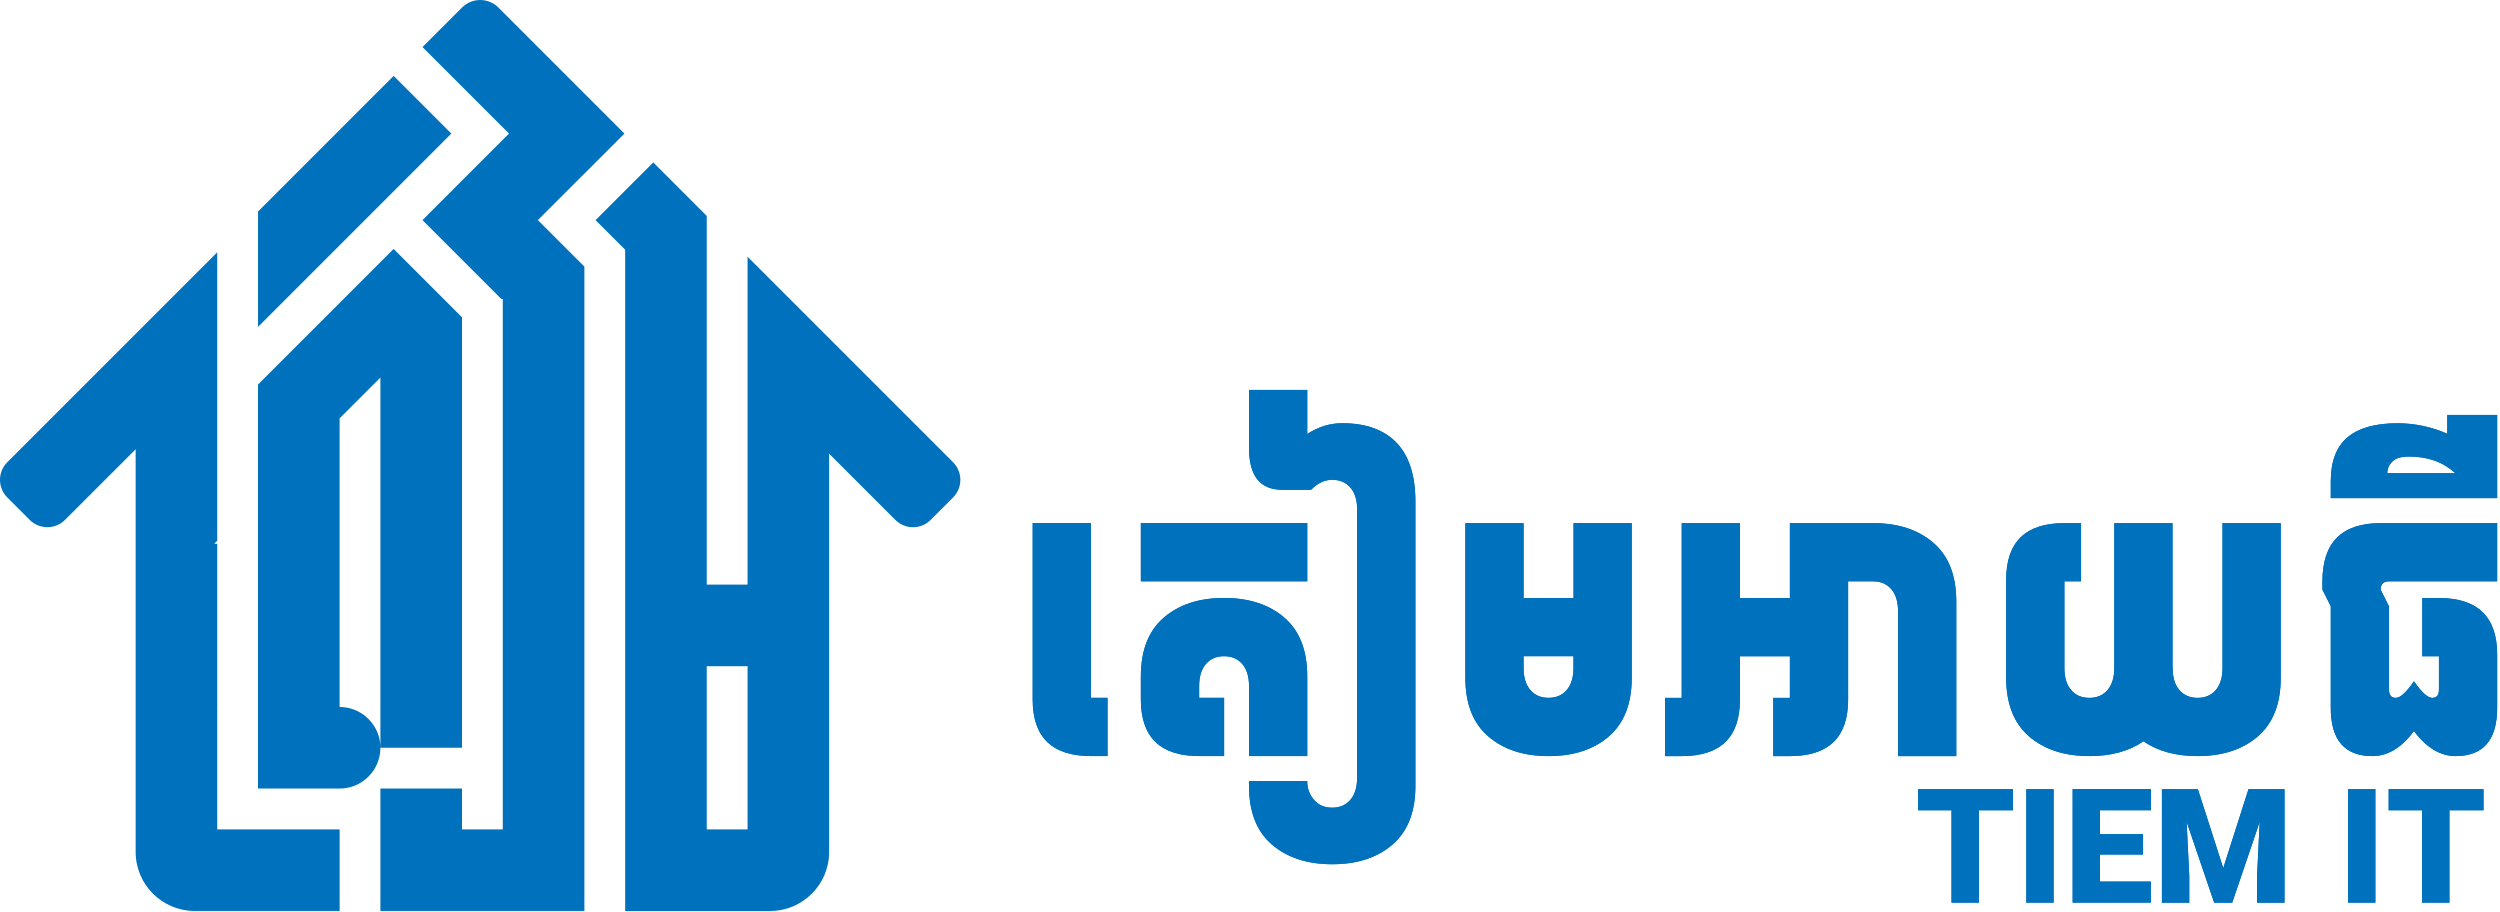 <svg width="795" height="290" viewBox="0 0 795 290" fill="none" xmlns="http://www.w3.org/2000/svg">
<g clip-path="url(#clip0_109_225)">
<path d="M346.91 221.91H352.2V240.43H346.91C334.56 240.43 328.39 234.45 328.39 222.49V166.34H346.91V221.91ZM362.79 184.86V166.34H415.71V184.86H362.79ZM381.31 240.43C368.96 240.43 362.79 234.43 362.79 222.44V215.08C362.79 206.82 365.22 200.61 370.07 196.42C374.92 192.24 381.32 190.15 389.25 190.15C397.18 190.15 403.58 192.24 408.43 196.42C413.28 200.6 415.71 206.82 415.71 215.08V240.43H397.19V218.2C397.19 215.17 396.48 212.82 395.05 211.16C393.62 209.5 391.69 208.67 389.26 208.67C386.83 208.67 384.89 209.5 383.47 211.16C382.04 212.82 381.33 215.16 381.33 218.2V221.91H389.27V240.43H381.33H381.31Z" fill="#0071BC"/>
<path d="M431.58 162.11C431.58 159.08 430.87 156.73 429.44 155.07C428.01 153.41 426.08 152.58 423.65 152.58C421.22 152.58 418.98 153.64 416.93 155.75H407.77C400.71 155.75 397.19 151.34 397.19 142.52V124H415.71V138.02C419.2 135.73 422.91 134.58 426.82 134.58C434.41 134.58 440.18 136.67 444.15 140.85C448.12 145.03 450.1 151.25 450.1 159.51V249.9C450.1 258.16 447.67 264.37 442.82 268.56C437.97 272.75 431.57 274.83 423.64 274.83C415.71 274.83 409.31 272.74 404.46 268.56C399.61 264.38 397.18 258.16 397.18 249.9V248.37H415.7C415.7 250.7 416.41 252.69 417.84 254.35C419.27 256.01 421.2 256.84 423.63 256.84C426.06 256.84 428 256.01 429.42 254.35C430.85 252.69 431.56 250.35 431.56 247.31V162.1L431.58 162.11Z" fill="#0071BC"/>
<path d="M500.38 190.16V166.35H518.9V215.51C518.9 223.77 516.47 229.98 511.62 234.17C506.77 238.36 500.37 240.44 492.44 240.44C484.51 240.44 478.11 238.35 473.26 234.17C468.41 229.99 465.98 223.77 465.98 215.51V166.35H484.5V190.16H500.38ZM500.38 208.68H484.5V212.38C484.5 215.42 485.21 217.76 486.64 219.42C488.07 221.08 490 221.91 492.43 221.91C494.86 221.91 496.8 221.08 498.22 219.42C499.64 217.76 500.36 215.42 500.36 212.38V208.68H500.38Z" fill="#0071BC"/>
<path d="M587.7 184.87V222.5C587.7 234.46 581.53 240.44 569.18 240.44H563.89V221.92H569.18V208.69H553.3V222.5C553.3 234.46 547.13 240.44 534.78 240.44H529.49V221.92H534.78V166.35H553.3V190.16H569.18V166.35H595.64C603.58 166.35 609.97 168.44 614.82 172.62C619.67 176.8 622.1 183.02 622.1 191.27V240.44H603.58V194.4C603.58 191.37 602.87 189.02 601.44 187.36C600.01 185.7 598.08 184.87 595.65 184.87H587.71H587.7Z" fill="#0071BC"/>
<path d="M690.9 212.39C690.9 215.43 691.61 217.77 693.04 219.43C694.47 221.09 696.4 221.92 698.83 221.92C701.26 221.92 703.2 221.09 704.62 219.43C706.04 217.77 706.76 215.43 706.76 212.39V166.35H725.28V215.51C725.28 223.77 722.85 229.98 718 234.17C713.15 238.35 706.75 240.44 698.82 240.44C691.9 240.44 686.17 238.87 681.62 235.73C677.07 238.87 671.33 240.44 664.42 240.44C656.48 240.44 650.09 238.35 645.24 234.17C640.39 229.99 637.96 223.77 637.96 215.51V184.34C637.96 172.34 644.13 166.35 656.48 166.35H661.77V184.87H656.48V212.39C656.48 215.43 657.19 217.77 658.62 219.43C660.05 221.09 661.98 221.92 664.41 221.92C666.84 221.92 668.78 221.09 670.2 219.43C671.62 217.77 672.34 215.43 672.34 212.39V166.35H690.86V212.39H690.9Z" fill="#0071BC"/>
<path d="M759.7 219.27C759.7 221.03 760.42 221.92 761.87 221.92C763.32 221.92 765.2 220.16 767.64 216.63C770.07 220.16 772.01 221.92 773.46 221.92C774.91 221.92 775.58 221.04 775.58 219.27V208.69H770.29V190.17H775.58C787.93 190.17 794.1 196.17 794.1 208.16V225.09C794.1 235.32 789.69 240.44 780.87 240.44C776.04 240.44 771.63 237.79 767.64 232.5C763.69 237.79 759.28 240.44 754.41 240.44C745.59 240.44 741.18 235.32 741.18 225.09V192.81L738.53 187.52V184.87C738.53 172.52 744.7 166.35 757.05 166.35H794.1V184.87H759.7C757.94 184.87 757.05 185.75 757.05 187.52L759.7 192.81V219.27Z" fill="#0071BC"/>
<path d="M778.22 137.93V131.95H794.1V158.41H741.18V153.12C741.18 146.77 742.94 142.09 746.47 139.1C750 136.1 755.29 134.6 762.35 134.6C767.89 134.6 773.18 135.71 778.23 137.93H778.22ZM766.05 145.18C763.58 145.18 761.82 145.71 760.76 146.77C759.7 147.83 759.17 149.06 759.17 150.47H780.76C776.95 146.94 772.05 145.18 766.05 145.18Z" fill="#0071BC"/>
<path d="M640.11 257.67H629.28V287.04H620.58V257.67H609.95V250.95H640.12V257.67H640.11Z" fill="#0071BC"/>
<path d="M653.05 287.04H644.37V250.95H653.05V287.04Z" fill="#0071BC"/>
<path d="M681.48 271.74H667.8V280.34H683.96V287.03H659.1V250.94H684.01V257.66H667.8V265.27H681.48V271.74Z" fill="#0071BC"/>
<path d="M698.93 250.95L706.99 276.06L715.02 250.95H726.47V287.04H717.74V278.61L718.58 261.36L709.85 287.04H704.1L695.35 261.34L696.19 278.62V287.05H687.49V250.96H698.92L698.93 250.95Z" fill="#0071BC"/>
<path d="M755.37 287.04H746.69V250.95H755.37V287.04Z" fill="#0071BC"/>
<path d="M789.75 257.67H778.92V287.04H770.22V257.67H759.59V250.95H789.76V257.67H789.75Z" fill="#0071BC"/>
<path d="M346.91 221.91H352.2V240.43H346.91C334.56 240.43 328.39 234.45 328.39 222.49V166.34H346.91V221.91ZM362.79 184.86V166.34H415.71V184.86H362.79ZM381.31 240.43C368.96 240.43 362.79 234.43 362.79 222.44V215.08C362.79 206.82 365.22 200.61 370.07 196.42C374.92 192.24 381.32 190.15 389.25 190.15C397.18 190.15 403.58 192.24 408.43 196.42C413.28 200.6 415.71 206.82 415.71 215.08V240.43H397.19V218.2C397.19 215.17 396.48 212.82 395.05 211.16C393.62 209.5 391.69 208.67 389.26 208.67C386.83 208.67 384.89 209.5 383.47 211.16C382.04 212.82 381.33 215.16 381.33 218.2V221.91H389.27V240.43H381.33H381.31Z" fill="#0071BC"/>
<path d="M431.58 162.11C431.58 159.08 430.87 156.73 429.44 155.07C428.01 153.41 426.08 152.58 423.65 152.58C421.22 152.58 418.98 153.64 416.93 155.75H407.77C400.71 155.75 397.19 151.34 397.19 142.52V124H415.71V138.02C419.2 135.73 422.91 134.58 426.82 134.58C434.41 134.58 440.18 136.67 444.15 140.85C448.12 145.03 450.1 151.25 450.1 159.51V249.9C450.1 258.16 447.67 264.37 442.82 268.56C437.97 272.75 431.57 274.83 423.64 274.83C415.71 274.83 409.31 272.74 404.46 268.56C399.61 264.38 397.18 258.16 397.18 249.9V248.37H415.7C415.7 250.7 416.41 252.69 417.84 254.35C419.27 256.01 421.2 256.84 423.63 256.84C426.06 256.84 428 256.01 429.42 254.35C430.85 252.69 431.56 250.35 431.56 247.31V162.1L431.58 162.11Z" fill="#0071BC"/>
<path d="M500.38 190.16V166.35H518.9V215.51C518.9 223.77 516.47 229.98 511.62 234.17C506.77 238.36 500.37 240.44 492.44 240.44C484.51 240.44 478.11 238.35 473.26 234.17C468.41 229.99 465.98 223.77 465.98 215.51V166.35H484.5V190.16H500.38ZM500.38 208.68H484.5V212.38C484.5 215.42 485.21 217.76 486.64 219.42C488.07 221.08 490 221.91 492.43 221.91C494.86 221.91 496.8 221.08 498.22 219.42C499.64 217.76 500.36 215.42 500.36 212.38V208.68H500.38Z" fill="#0071BC"/>
<path d="M587.7 184.87V222.5C587.7 234.46 581.53 240.44 569.18 240.44H563.89V221.92H569.18V208.69H553.3V222.5C553.3 234.46 547.13 240.44 534.78 240.44H529.49V221.92H534.78V166.35H553.3V190.16H569.18V166.35H595.64C603.58 166.35 609.97 168.44 614.82 172.62C619.67 176.8 622.1 183.02 622.1 191.27V240.44H603.58V194.4C603.58 191.37 602.87 189.02 601.44 187.36C600.01 185.7 598.08 184.87 595.65 184.87H587.71H587.7Z" fill="#0071BC"/>
<path d="M690.9 212.39C690.9 215.43 691.61 217.77 693.04 219.43C694.47 221.09 696.4 221.92 698.83 221.92C701.26 221.92 703.2 221.09 704.62 219.43C706.04 217.77 706.76 215.43 706.76 212.39V166.35H725.28V215.51C725.28 223.77 722.85 229.98 718 234.17C713.15 238.35 706.75 240.44 698.82 240.44C691.9 240.44 686.17 238.87 681.62 235.73C677.07 238.87 671.33 240.44 664.42 240.44C656.48 240.44 650.09 238.35 645.24 234.17C640.39 229.99 637.96 223.77 637.96 215.51V184.34C637.96 172.34 644.13 166.35 656.48 166.35H661.77V184.87H656.48V212.39C656.48 215.43 657.19 217.77 658.62 219.43C660.05 221.09 661.98 221.92 664.41 221.92C666.84 221.92 668.78 221.09 670.2 219.43C671.62 217.77 672.34 215.43 672.34 212.39V166.35H690.86V212.39H690.9Z" fill="#0071BC"/>
<path d="M759.7 219.27C759.7 221.03 760.42 221.92 761.87 221.92C763.32 221.92 765.2 220.16 767.64 216.63C770.07 220.16 772.01 221.92 773.46 221.92C774.91 221.92 775.58 221.04 775.58 219.27V208.69H770.29V190.17H775.58C787.93 190.17 794.1 196.17 794.1 208.16V225.09C794.1 235.32 789.69 240.44 780.87 240.44C776.04 240.44 771.63 237.79 767.64 232.5C763.69 237.79 759.28 240.44 754.41 240.44C745.59 240.44 741.18 235.32 741.18 225.09V192.81L738.53 187.52V184.87C738.53 172.52 744.7 166.35 757.05 166.35H794.1V184.87H759.7C757.94 184.87 757.05 185.75 757.05 187.52L759.7 192.81V219.27Z" fill="#0071BC"/>
<path d="M778.22 137.93V131.95H794.1V158.41H741.18V153.12C741.18 146.77 742.94 142.09 746.47 139.1C750 136.1 755.29 134.6 762.35 134.6C767.89 134.6 773.18 135.71 778.23 137.93H778.22ZM766.05 145.18C763.58 145.18 761.82 145.71 760.76 146.77C759.7 147.83 759.17 149.06 759.17 150.47H780.76C776.95 146.94 772.05 145.18 766.05 145.18Z" fill="#0071BC"/>
<path d="M640.11 257.67H629.28V287.04H620.58V257.67H609.95V250.95H640.12V257.67H640.11Z" fill="#0071BC"/>
<path d="M653.05 287.04H644.37V250.95H653.05V287.04Z" fill="#0071BC"/>
<path d="M681.48 271.74H667.8V280.34H683.96V287.03H659.1V250.94H684.01V257.66H667.8V265.27H681.48V271.74Z" fill="#0071BC"/>
<path d="M698.93 250.95L706.99 276.06L715.02 250.95H726.47V287.04H717.74V278.61L718.58 261.36L709.85 287.04H704.1L695.35 261.34L696.19 278.62V287.05H687.49V250.96H698.92L698.93 250.95Z" fill="#0071BC"/>
<path d="M755.37 287.04H746.69V250.95H755.37V287.04Z" fill="#0071BC"/>
<path d="M789.75 257.67H778.92V287.04H770.22V257.67H759.59V250.95H789.76V257.67H789.75Z" fill="#0071BC"/>
<path d="M69.075 263.74V224.96L68.935 224.82H69.075V172.93H68.105L69.075 171.96V80.23L54.215 95.09L51.745 97.56L43.125 106.18L42.575 106.73L41.245 108.06L24.225 125.07L15.295 134L15.055 134.24L2.325 146.97C-0.775 150.07 -0.775 155.1 2.325 158.2L9.445 165.32C12.545 168.42 17.575 168.42 20.675 165.32L33.405 152.59L39.025 146.98L42.585 143.42L43.135 142.87V270.91C43.135 281.27 51.535 289.68 61.905 289.68H108.005V263.88L107.865 263.74H69.085H69.075Z" fill="#0071BC"/>
<path d="M117.165 228.62C114.825 226.27 111.575 224.82 107.995 224.82V133.04L120.965 120.07V237.79H146.915V100.9L141.095 95.09L125.175 79.17L120.965 83.38L107.995 96.35L106.835 97.52L97.615 106.73L82.045 122.3V250.76H107.995C111.575 250.76 114.825 249.31 117.165 246.96C119.515 244.62 120.965 241.37 120.965 237.79C120.965 234.21 119.515 230.96 117.165 228.62Z" fill="#0071BC"/>
<path d="M90.915 95.09L97.665 88.34L116.005 70L116.855 69.15L120.975 65.03L125.185 60.82L143.525 42.48L125.185 24.13L107.995 41.31L106.835 42.48L97.665 51.65L82.055 67.26V103.95L88.445 97.56L90.915 95.09Z" fill="#0071BC"/>
<path d="M303.065 146.98L237.725 81.64V185.9H224.745V68.67L207.735 51.65L189.385 70L198.805 79.41V289.69H244.895C255.265 289.69 263.665 281.28 263.665 270.92V144.28L266.375 146.98L271.985 152.6L284.725 165.33C287.825 168.43 292.845 168.43 295.945 165.33L303.065 158.21C306.165 155.11 306.165 150.09 303.065 146.98ZM237.725 263.74H224.745V211.85H237.725V263.74Z" fill="#0071BC"/>
<path d="M180.215 60.82L185.835 55.21L198.565 42.48L158.485 2.4C155.285 -0.8 150.105 -0.8 146.915 2.4L134.355 14.96L161.875 42.48L159.885 44.46L146.915 57.43L135.205 69.15L134.355 70L146.915 82.56L159.445 95.09H159.885V263.74H146.915V250.76H120.965V289.68H185.835V84.78L180.215 79.17L171.045 70L171.895 69.15L180.215 60.82Z" fill="#0071BC"/>
</g>
<defs>
<clipPath id="clip0_109_225">
<rect width="794.3" height="289.69" fill="white" transform="translate(0.005)"/>
</clipPath>
</defs>
</svg>
